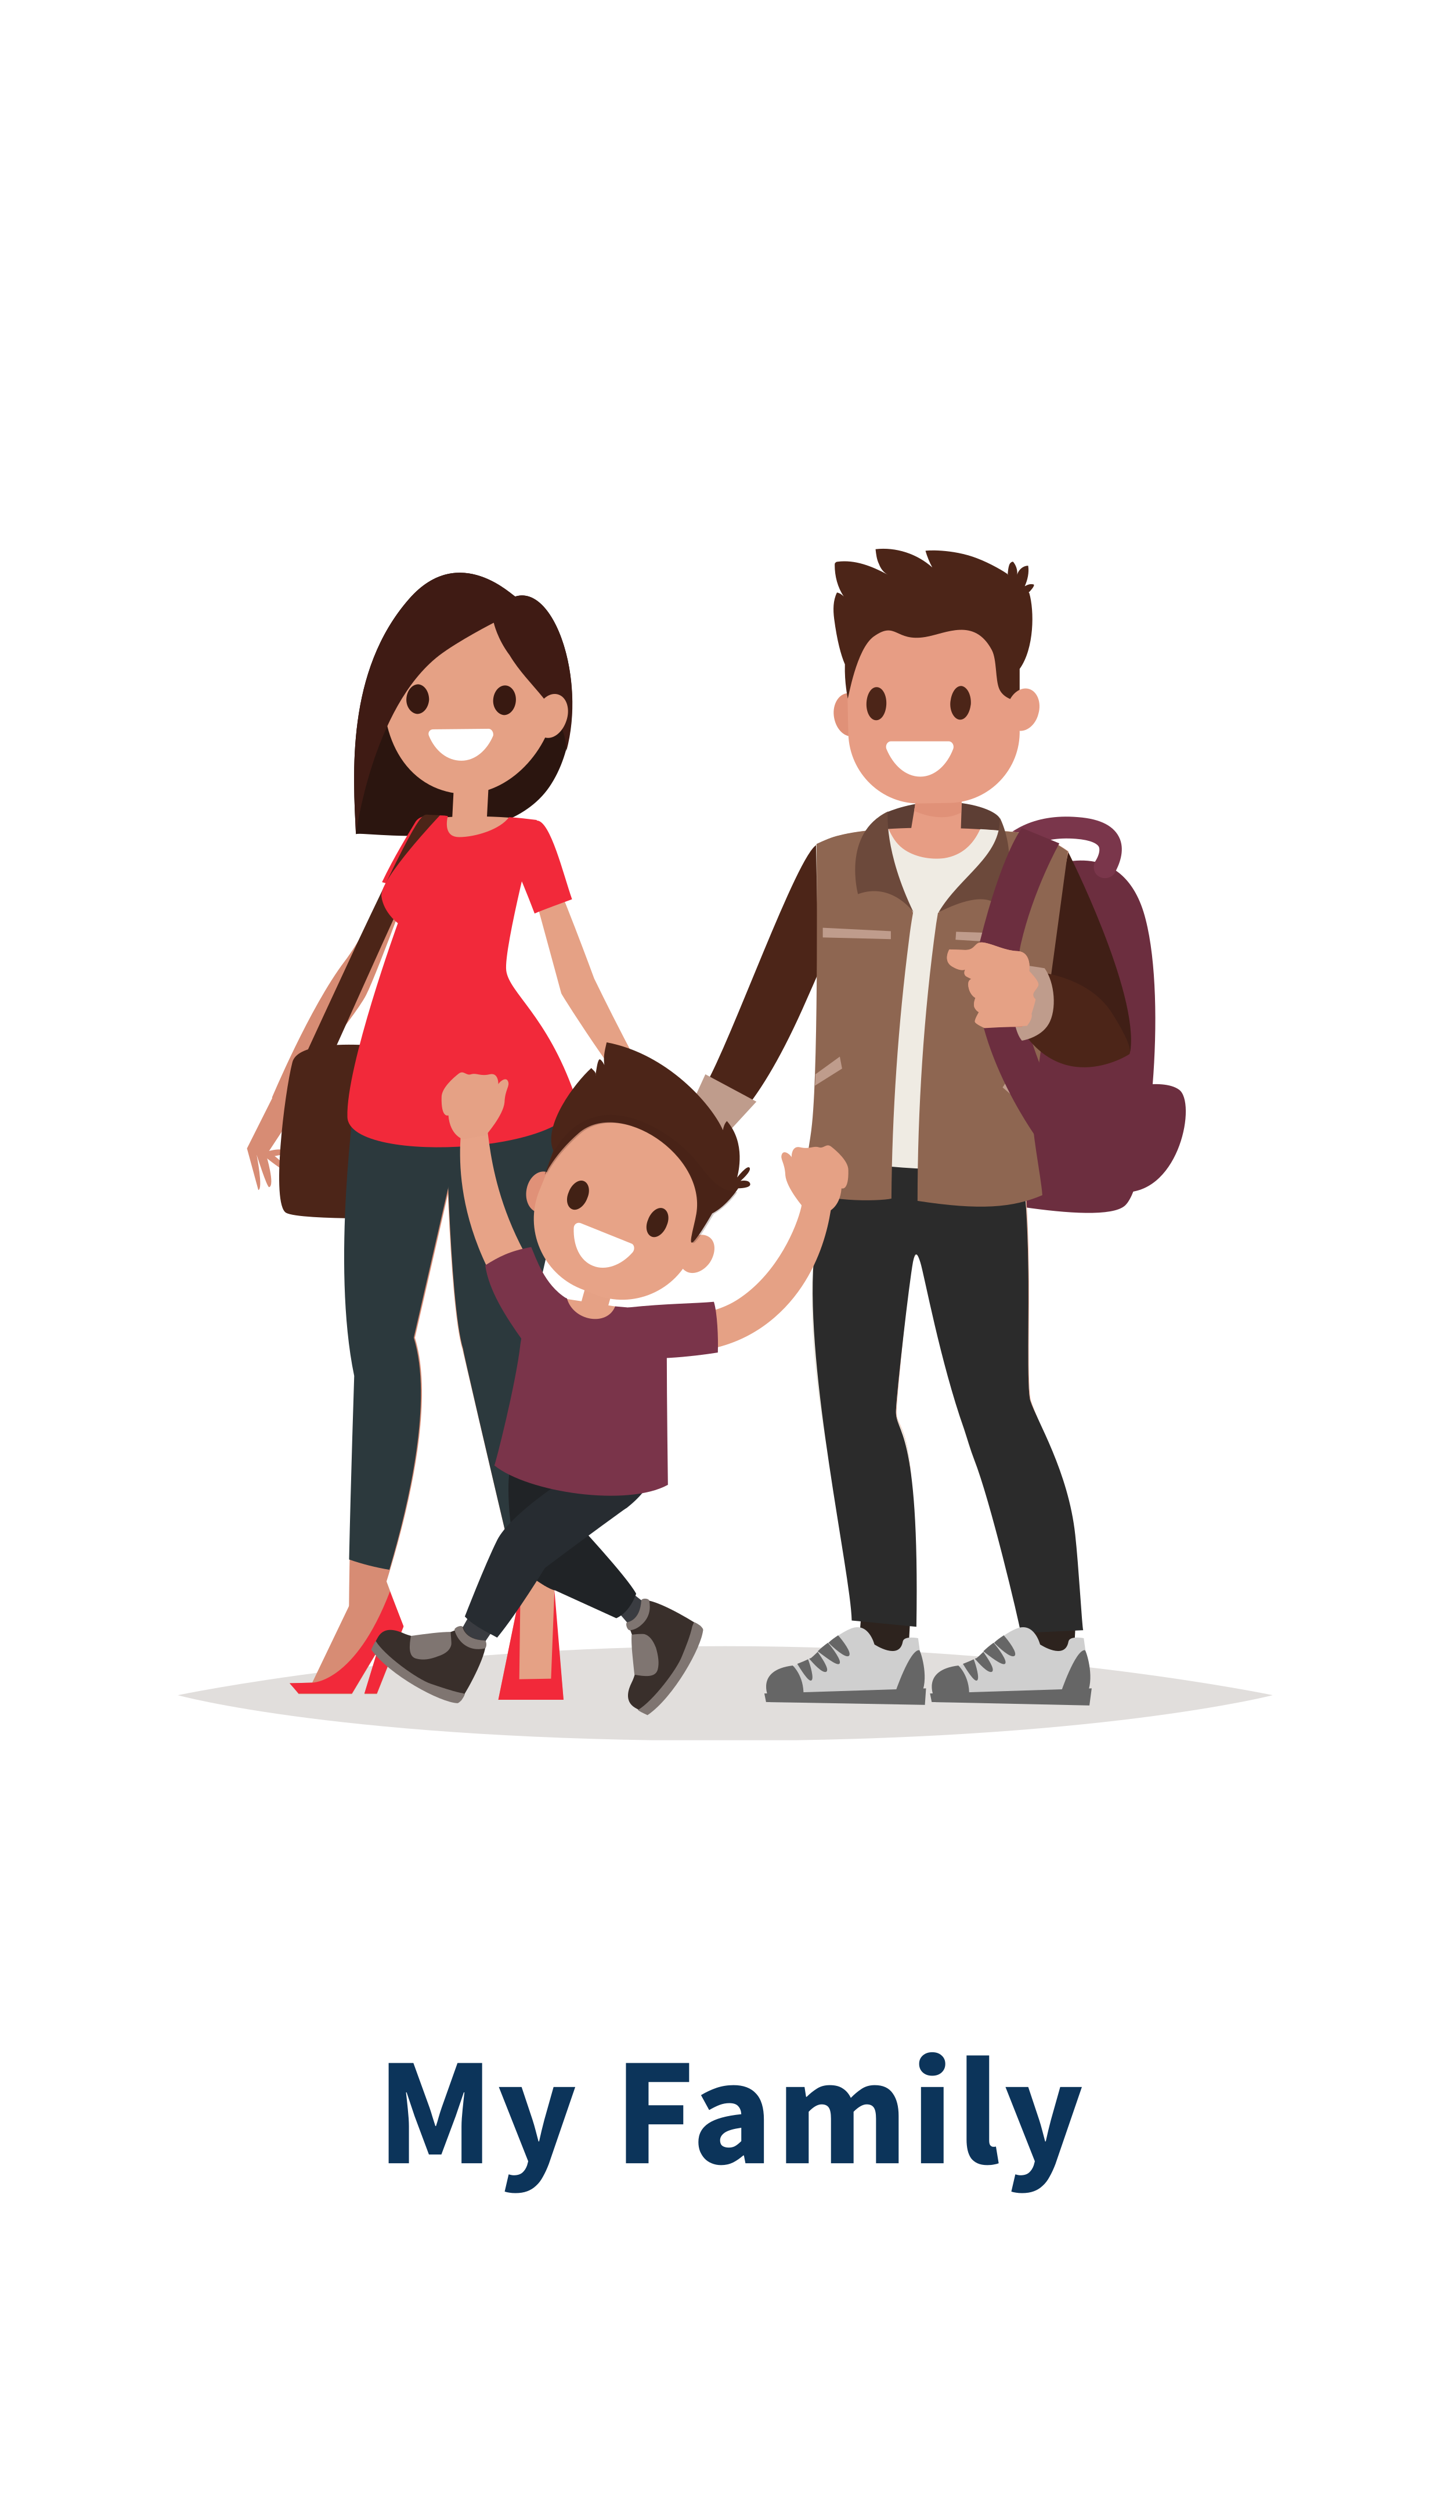 <svg width="151" height="260" viewBox="0 0 151 260" fill="none" xmlns="http://www.w3.org/2000/svg">
<g filter="url(#filter0_ii)">
<rect x="0.5" width="150" height="260" rx="4" fill="white"/>
</g>
<g clip-path="url(#clip0)">
<path opacity="0.14" d="M75.471 171.215C42.764 171.215 18.5 176.315 18.5 176.315C18.5 176.315 35.621 181.059 75.471 181.059C114.14 181.059 132.441 176.315 132.441 176.315C132.441 176.315 108.177 171.215 75.471 171.215Z" fill="#260F00"/>
<path d="M27.296 119.385C27.296 119.385 29.776 120.809 29.776 121.698C29.776 122.113 27.532 120.275 27.532 120.275L27.296 119.385Z" fill="#D78C74"/>
<path d="M27.474 119.86C27.474 119.86 29.363 119.208 29.776 119.801C29.953 120.097 27.651 120.394 27.651 120.394L27.474 119.86Z" fill="#D78C74"/>
<path d="M84.975 88.074C79.072 101.002 73.227 116.005 70.866 116.361C70.748 116.836 70.57 117.31 70.452 117.784C70.748 118.259 71.279 119.208 71.397 119.208C73.699 119.208 77.714 117.666 83.44 104.916C86.628 97.74 88.636 93.056 88.99 90.743L84.975 88.074Z" fill="#E5A185"/>
<path d="M77.005 116.005C78.835 113.93 81.02 110.49 83.499 104.975C86.687 97.8 88.695 93.115 89.049 90.802L85.034 87.837C82.968 88.786 76.12 108.237 73.345 112.981C74.408 113.87 75.884 115.056 77.005 116.005Z" fill="#4C2518"/>
<path d="M109.594 90.031C109.594 90.031 117.032 86.948 119.217 95.606C121.46 104.264 119.63 123.003 117.091 125.375C114.553 127.747 97.845 123.952 97.845 123.952L109.594 90.031Z" fill="#6C2E3F"/>
<path d="M114.198 91.039C113.785 90.683 113.726 90.09 113.962 89.616C114.316 89.082 114.493 88.489 114.375 88.133C114.257 87.778 113.549 87.362 111.955 87.244C108.117 86.947 106.169 88.489 105.343 89.497C104.989 89.912 104.457 90.031 103.985 89.794C103.336 89.497 103.099 88.608 103.631 88.015C104.811 86.651 107.35 84.575 112.191 84.99C114.552 85.168 116.028 85.939 116.56 87.303C117.032 88.549 116.501 89.912 115.969 90.861C115.556 91.395 114.73 91.514 114.198 91.039Z" fill="#7A364B"/>
<path d="M111.129 88.549C111.129 88.549 118.567 103.255 117.623 109.363L110.302 109.601C110.302 109.601 107.587 100.29 108.472 97.74C109.299 95.131 111.129 88.549 111.129 88.549Z" fill="#401F16"/>
<path d="M106.819 168.487L106.465 172.935C106.465 172.935 111.601 173.172 111.66 173.113C111.719 172.994 111.955 168.487 111.955 168.487H106.819Z" fill="#2D231E"/>
<path d="M89.58 168.487L89.226 172.935C89.226 172.935 94.362 173.172 94.421 173.113C94.48 172.994 94.716 168.487 94.716 168.487H89.58Z" fill="#2D231E"/>
<path d="M53.627 62.041C53.45 62.1 47.841 56.288 42.587 62.278C35.975 69.809 36.742 80.543 37.038 86.769C37.392 86.354 52.21 89.082 57.169 81.847C62.187 74.494 58.409 60.558 53.627 62.041Z" fill="#2B150F"/>
<path d="M92.355 84.457C92.355 84.457 95.012 83.271 98.377 83.389C101.742 83.508 103.69 84.457 104.044 85.109C104.339 85.821 103.867 89.675 103.867 89.675L91.706 91.099L92.355 84.457Z" fill="#5D3E34"/>
<path d="M94.776 164.574C95.661 147.257 93.123 148.977 93.3 146.664C93.418 144.352 94.481 133.796 94.894 131.483C95.13 130.297 95.838 130.06 96.133 131.009C96.547 132.313 97.905 141.624 100.384 148.621C100.738 149.689 101.034 150.756 101.447 151.824C102.45 154.374 104.162 160.126 105.461 164.574H111.542C111.483 162.617 111.365 160.541 111.247 159.296C110.479 152.654 107.941 147.732 107.291 145.716C106.878 144.589 107.173 136.287 107.055 131.305C106.996 127.095 106.819 122.825 106.111 118.674C105.52 115.353 111.188 88.549 111.188 88.549C110.184 87.837 109.122 87.244 107.882 86.888C105.993 86.355 93.595 85.406 87.396 86.888C86.57 87.066 86.392 87.303 85.625 87.718C85.625 87.718 85.566 114.523 85.743 117.547C85.92 120.038 85.979 122.529 85.743 125.019C85.566 127.095 84.916 129.052 84.739 131.127C83.854 142.513 86.924 153.543 88.754 164.633H94.776V164.574Z" fill="#E79D84"/>
<path d="M94.776 164.218C95.602 147.317 93.123 148.977 93.241 146.724C93.359 144.411 94.421 133.855 94.835 131.542C95.071 130.356 95.779 130.119 96.074 131.068C96.488 132.373 97.846 141.683 100.325 148.681C100.679 149.748 100.974 150.816 101.388 151.883C102.332 154.374 104.044 159.889 105.284 164.277H111.424C111.365 162.439 111.247 160.541 111.129 159.355C110.361 152.713 107.823 147.791 107.173 145.775C106.76 144.648 107.055 136.346 106.937 131.365C106.878 127.154 106.701 122.884 105.993 118.733C105.402 115.412 111.07 88.608 111.07 88.608C110.066 87.896 109.003 87.303 107.764 86.948C107.055 86.77 104.812 86.473 101.978 86.295C101.27 87.837 100.089 89.023 98.2 89.32C96.783 89.498 95.071 89.201 93.89 88.311C93.182 87.778 92.768 87.066 92.414 86.295C90.525 86.414 88.695 86.651 87.278 86.948C86.451 87.125 85.684 87.481 84.916 87.837C84.916 87.837 85.448 114.582 85.625 117.607C85.802 120.097 85.861 122.588 85.625 125.079C85.448 127.154 84.798 129.111 84.621 131.187C83.795 142.454 86.688 153.306 88.577 164.277H94.776V164.218Z" fill="#EFEBE3"/>
<path d="M89.049 167.123H94.599C95.897 147.139 93.123 149.155 93.241 146.724C93.359 144.411 94.421 133.855 94.835 131.542C95.071 130.356 95.779 130.119 96.074 131.068C96.488 132.373 97.846 141.683 100.325 148.681C100.679 149.748 100.974 150.815 101.388 151.883C102.568 154.967 104.871 162.676 106.111 167.123H111.542C111.483 164.573 111.365 161.193 111.188 159.296C110.42 152.654 107.882 147.732 107.232 145.716C106.819 144.589 107.114 136.287 106.996 131.305C106.937 127.095 106.76 122.825 106.052 118.674C105.461 115.353 111.129 88.549 111.129 88.549C110.125 87.837 109.063 87.244 107.823 86.888C107.114 86.71 104.871 86.414 102.037 86.236C101.329 87.778 100.148 88.964 98.259 89.26C96.842 89.438 95.13 89.142 93.949 88.252C93.241 87.718 92.827 87.007 92.473 86.236C91.115 86.295 89.817 86.473 88.636 86.651C88.577 86.651 88.577 86.71 88.518 86.71C87.573 87.363 86.806 88.252 85.979 89.082C85.92 89.794 85.743 90.565 85.684 91.276C85.566 92.463 85.566 93.708 85.507 94.894C85.507 95.25 85.33 95.546 85.153 95.783C85.33 103.908 85.566 115.59 85.684 117.488C85.861 119.979 85.92 122.469 85.684 124.96C85.507 127.035 84.857 128.992 84.68 131.068C83.795 142.691 86.983 153.899 88.813 165.226C88.931 165.7 88.99 166.353 89.049 167.123Z" fill="#EFEBE3"/>
<path d="M107.232 145.715C106.819 144.589 107.114 136.286 106.996 131.305C106.937 127.688 106.76 124.07 106.288 120.453C104.399 120.809 102.568 121.402 100.738 121.52C97.137 121.758 93.477 121.461 89.876 121.046C88.518 120.868 87.16 120.69 85.802 120.453C85.861 121.935 85.802 123.477 85.684 124.96C85.507 127.035 84.857 128.992 84.68 131.068C83.795 142.691 88.518 163.565 88.636 168.547L95.366 169.199C95.72 147.91 93.123 149.214 93.241 146.664C93.359 144.351 94.598 133.499 95.012 131.246C95.248 130.06 95.484 130.356 95.779 131.305C96.192 132.61 97.845 141.624 100.325 148.621C100.679 149.689 100.974 150.756 101.388 151.824C103.041 156.034 105.993 168.428 106.229 169.851L112.723 169.555C112.605 169.258 112.25 162.794 111.896 159.651C111.188 153.069 107.882 147.732 107.232 145.715Z" fill="#2B2B2B"/>
<path d="M94.421 93.649C94.303 93.471 94.244 93.352 94.126 93.174C94.067 93.056 94.008 92.937 94.008 92.759C93.241 91.514 92.414 90.387 91.233 89.26C90.584 88.608 90.879 87.778 91.47 87.363C91.352 87.007 91.293 86.651 91.233 86.295C89.817 86.414 88.459 86.592 87.337 86.888C86.51 87.066 85.743 87.422 84.975 87.778C84.975 87.778 85.212 110.134 84.503 116.895C84.326 118.793 83.854 120.453 83.736 123.418C85.035 125.079 91.529 124.96 92.768 124.663C92.827 115.887 93.477 106.458 94.599 97.74C94.717 96.732 94.835 95.961 95.012 94.953C95.012 94.894 94.599 93.945 94.421 93.649Z" fill="#8E6651"/>
<path d="M107.468 115.294C108.472 108.296 111.129 88.549 111.129 88.549C110.125 87.837 109.062 87.244 107.822 86.888C107.291 86.71 105.874 86.532 103.985 86.414C104.044 86.888 103.985 87.363 103.808 87.778C103.69 88.015 103.572 88.311 103.454 88.549C103.395 88.608 103.218 89.082 103.336 88.845C103.277 89.023 103.159 89.201 103.041 89.32C102.981 89.438 102.922 89.498 102.863 89.616C102.745 89.794 102.627 89.913 102.509 89.972C102.037 90.565 101.565 91.099 101.033 91.632C100.148 92.522 98.849 93.352 98.141 94.42C98.022 94.657 97.845 94.835 97.609 94.953C97.55 95.309 97.491 95.665 97.432 96.021C96.133 105.331 95.484 115.472 95.484 124.901C102.037 125.909 105.402 125.612 108.472 124.308C108.354 122.41 107.232 117.132 107.468 115.294Z" fill="#8E6651"/>
<path d="M95.071 94.894C95.071 94.894 92.827 91.692 89.285 92.996C89.285 92.996 87.573 86.71 92.414 84.397C92.355 84.457 92.001 88.549 95.071 94.894Z" fill="#6C493B"/>
<path d="M97.668 94.894C99.912 91.099 104.163 89.082 104.044 85.05C104.044 85.05 106.406 89.379 103.808 94.242C103.808 94.301 102.923 92.225 97.668 94.894Z" fill="#6C493B"/>
<path d="M85.625 96.495V97.503L92.709 97.681V96.851L85.625 96.495Z" fill="#BF9C8C"/>
<path d="M106.347 97.147L106.229 98.156L99.44 97.74L99.499 96.91L106.347 97.147Z" fill="#BF9C8C"/>
<path d="M84.857 111.736C84.857 112.151 84.857 112.566 84.798 112.922L87.632 111.143L87.396 109.897L84.857 111.736Z" fill="#BF9C8C"/>
<path d="M104.339 113.1C104.339 113.1 106.347 114.819 107.468 115.768C107.468 115.59 107.468 115.412 107.527 115.294C107.586 114.997 107.645 114.642 107.645 114.286L105.048 112.032L104.339 113.1Z" fill="#BF9C8C"/>
<path d="M98.377 79.416L97.845 79.357C96.783 79.238 95.779 80.068 95.661 81.136L94.716 86.829C94.598 87.896 95.779 88.904 96.901 89.023L97.432 89.082C98.495 89.201 99.853 88.074 99.971 86.947L100.148 81.551C100.266 80.543 99.439 79.535 98.377 79.416Z" fill="#E79D84"/>
<path d="M98.376 79.416L97.845 79.357C96.782 79.238 95.779 80.068 95.661 81.136L95.129 84.338C95.956 84.694 96.724 84.931 97.668 84.99C98.613 85.05 99.321 84.872 100.03 84.516L100.089 81.551C100.266 80.543 99.439 79.535 98.376 79.416Z" fill="#E09178"/>
<path d="M88.045 72.122C87.16 72.3 86.57 73.427 86.806 74.672C87.042 75.917 87.927 76.748 88.872 76.57C89.757 76.392 90.348 75.265 90.112 74.02C89.876 72.774 88.931 71.944 88.045 72.122Z" fill="#E09178"/>
<path d="M98.377 61.922L95.307 61.981C91.233 62.1 88.045 66.666 88.163 70.758L88.281 76.332C88.4 80.424 91.765 83.686 95.838 83.567L98.908 83.508C102.982 83.389 106.229 80.009 106.111 75.917L105.993 70.343C105.874 66.311 102.45 61.863 98.377 61.922Z" fill="#E79D84"/>
<path d="M107.114 61.566C107.114 61.566 107.705 60.973 107.587 60.795C107.174 60.677 106.878 60.855 106.642 60.973C106.937 60.321 107.114 59.55 106.996 58.838C106.406 58.838 105.875 59.372 105.816 59.965C105.934 59.491 105.816 58.957 105.52 58.542C105.461 58.483 105.461 58.423 105.402 58.423C105.284 58.423 105.225 58.483 105.107 58.601C104.93 58.838 104.871 59.609 104.871 59.728C104.93 59.787 104.93 59.787 104.871 59.787C104.871 59.787 104.871 59.787 104.871 59.728C104.576 59.491 103.1 58.601 101.683 58.068C99.085 57.059 96.252 57.237 96.311 57.297C96.488 57.89 96.724 58.483 97.019 59.016C95.425 57.593 93.241 56.882 91.115 57.119C91.174 57.652 91.234 58.186 91.47 58.66C91.647 59.135 91.942 59.55 92.414 59.787C90.761 58.898 88.99 58.186 87.16 58.423C87.042 58.423 86.983 58.483 86.924 58.542C86.865 58.601 86.865 58.66 86.865 58.779C86.865 59.906 87.16 61.092 87.809 62.041C87.632 61.863 87.396 61.685 87.101 61.626C86.688 62.456 86.688 63.405 86.806 64.353C87.101 66.607 87.514 68.149 87.927 69.098C87.868 71.055 88.223 72.596 88.223 72.656C88.223 72.656 88.223 72.537 88.223 72.3V72.656C88.282 72.656 89.108 67.496 90.938 66.192C93.3 64.531 93.123 66.785 96.311 66.251C98.436 65.895 101.388 64.176 103.218 67.615C103.749 68.623 103.572 70.699 103.986 71.648C104.34 72.478 105.225 72.834 106.229 73.012L106.111 71.766C106.111 71.766 106.111 70.758 106.111 69.572C107.646 67.437 107.646 63.523 107.114 61.685C106.996 61.566 107.114 61.566 107.114 61.566Z" fill="#4C2518"/>
<path d="M107.055 71.648C106.169 71.41 105.166 72.181 104.871 73.367C104.575 74.553 104.989 75.739 105.874 75.977C106.76 76.214 107.763 75.443 108.059 74.257C108.413 73.071 107.941 71.885 107.055 71.648Z" fill="#E79D84"/>
<path d="M50.616 86.117L50.852 81.551C50.911 80.424 50.143 79.475 49.14 79.475C48.136 79.416 47.31 80.306 47.251 81.373L47.014 86.058V86.117H50.616Z" fill="#E5A185"/>
<path d="M48.668 82.559C47.546 82.618 46.306 82.381 45.126 81.847C39.989 79.475 38.809 72.181 40.934 67.437C40.934 67.437 40.934 67.378 40.993 67.378C41.229 66.844 41.524 66.311 41.879 65.836C43.059 64.116 44.653 62.752 46.602 62.1C47.487 61.803 48.432 61.626 49.376 61.685C54.985 61.685 58.055 67.734 57.819 72.774C57.523 77.519 53.45 82.381 48.668 82.559Z" fill="#E5A185"/>
<path d="M53.627 62.041C53.45 62.1 47.841 56.288 42.587 62.278C35.975 69.809 36.742 80.543 37.038 86.769C37.038 86.769 38.75 73.605 45.657 68.208C47.664 66.666 51.383 64.769 51.383 64.769C51.383 64.769 51.738 66.429 53.036 68.149C54.985 71.41 58.232 73.367 58.881 77.281C58.881 77.578 58.94 77.815 58.94 78.112C61.006 70.58 57.641 60.795 53.627 62.041Z" fill="#3F1B14"/>
<path d="M58.94 74.969C58.527 76.214 57.524 76.985 56.638 76.688C55.752 76.392 55.398 75.147 55.812 73.96C56.225 72.715 57.228 71.944 58.114 72.241C58.999 72.537 59.354 73.783 58.94 74.969Z" fill="#E5A185"/>
<path d="M43.886 85.168C43.886 85.168 38.809 96.139 35.857 99.994C32.256 104.738 28.3 114.167 28.3 114.167L29.422 114.819C29.422 114.819 36.861 105.924 38.1 103.493C39.34 101.061 44.122 87.896 44.122 87.896L43.886 85.168Z" fill="#D78C74"/>
<path d="M29.068 112.744L25.703 119.445L26.884 123.774C27.415 123.655 26.706 120.097 26.706 120.097C26.706 120.097 27.769 123.477 28.005 123.477C28.655 123.299 27.71 120.156 27.71 120.156L29.658 117.191C29.658 117.191 30.071 118.733 30.839 119.682C31.311 120.216 32.02 119.801 32.02 119.801C32.02 119.801 30.957 118.081 30.78 116.835C30.603 115.887 29.894 113.515 29.894 113.515L29.068 112.744Z" fill="#D78C74"/>
<path d="M44.004 109.304C44.004 109.304 31.252 107.229 30.426 110.49C29.599 113.693 28.182 125.256 29.776 126.146C31.311 126.976 43.591 126.68 43.591 126.68L44.004 109.304Z" fill="#4C2518"/>
<path d="M41.524 96.495C44.535 96.791 47.605 97.147 50.557 97.622C50.911 96.376 51.443 95.19 51.797 93.945C52.328 92.284 52.8 90.565 53.273 88.904C53.627 87.718 54.158 86.414 54.394 85.168C50.026 84.694 45.775 84.99 44.358 85.168C43.945 87.896 42.823 90.624 41.583 93.233C41.642 94.301 41.642 95.427 41.524 96.495Z" fill="#E5A185"/>
<path d="M42.882 92.581C44.594 88.489 46.07 84.872 46.07 84.872H44.476C43.945 84.872 43.413 85.109 43.177 85.583C42.469 86.769 40.993 89.142 39.753 91.751C40.521 91.988 42.056 92.344 42.882 92.581Z" fill="#F2293A"/>
<path d="M37.038 113.752C37.038 113.752 34.499 131.542 36.919 143.106C36.919 143.106 36.211 163.565 36.329 169.851C36.329 170.563 38.395 169.851 38.395 169.851C38.395 169.851 46.306 149.274 43.177 139.133L48.196 117.31L37.038 113.752Z" fill="#D78C74"/>
<path d="M33.082 111.558H31.665C31.311 111.558 31.134 111.202 31.252 110.905C32.137 108.948 34.912 102.959 37.451 97.503C44.063 83.508 43.886 84.753 44.771 84.753L46.365 84.813C45.125 85.939 39.163 99.638 33.967 111.083C33.79 111.32 33.495 111.558 33.082 111.558Z" fill="#4C2518"/>
<path d="M46.306 114.286C46.306 114.286 46.661 135.694 48.137 140.378C48.137 140.378 51.679 155.619 55.162 170.207L57.523 167.954C57.523 167.954 59.236 149.155 54.749 138.955C54.749 138.955 60.534 118.2 58.763 112.625C56.992 107.051 46.306 114.286 46.306 114.286Z" fill="#E5A185"/>
<path d="M36.329 162.201C37.687 162.676 39.104 163.032 40.521 163.269C42.587 156.331 45.067 145.597 43.059 139.133L48.077 117.31L36.978 113.752C36.978 113.752 34.44 131.542 36.861 143.106C36.861 143.106 36.506 153.899 36.329 162.201Z" fill="#2C393D"/>
<path d="M53.686 163.981C54.276 163.921 54.867 163.803 55.457 163.684C56.225 163.506 56.992 163.328 57.819 163.091C57.996 156.805 57.819 145.893 54.808 138.896C54.808 138.896 60.593 118.14 58.822 112.566C57.051 106.992 46.365 114.226 46.365 114.226C46.365 114.226 46.72 135.634 48.196 140.319C48.136 140.319 50.734 151.527 53.686 163.981Z" fill="#2C393D"/>
<path d="M36.565 166.53L32.492 175.011L30.189 175.07L31.075 176.197H36.624L39.281 171.749L37.923 176.197H39.222L41.996 169.199L39.989 163.862L36.565 166.53Z" fill="#D78C74"/>
<path d="M40.58 165.522C36.92 175.07 32.492 175.011 32.492 175.011L30.13 175.07L31.075 176.137H36.624L39.281 171.69L37.923 176.137H39.222L41.997 169.14L40.58 165.522Z" fill="#F2293A"/>
<path d="M54.158 165.522L51.856 176.79H58.645L57.582 164.929L54.158 165.522Z" fill="#E5A185"/>
<path d="M54.158 165.522L51.856 176.79H58.645L57.7 165.404L57.346 174.596L54.04 174.655L54.158 165.522Z" fill="#F2293A"/>
<path d="M59.767 113.752C56.874 105.568 52.977 103.255 52.682 100.943C52.387 98.63 55.87 85.287 55.87 85.287C54.926 85.168 53.922 85.05 52.977 84.99C52.033 86.295 49.435 87.066 47.782 87.066C46.306 87.066 46.424 85.643 46.602 84.872C46.188 84.812 45.775 84.812 45.775 84.812C45.775 84.812 39.458 91.454 39.694 93.233C39.93 94.953 41.406 96.02 41.406 96.02C41.406 96.02 35.975 110.965 36.152 116.183C36.329 121.402 61.892 119.801 59.767 113.752Z" fill="#F2293A"/>
<path d="M95.366 177.146L96.016 173.765L95.543 170.385C95.543 170.385 94.067 170.089 93.949 170.741C93.595 172.757 90.997 171.038 90.997 171.038C90.997 171.038 90.407 168.665 88.577 169.377C86.747 170.089 84.444 172.461 84.444 172.461C84.444 172.461 81.02 173.825 80.489 174.774C80.016 175.663 80.135 177.086 80.135 177.086L95.366 177.146Z" fill="#CFCFCF"/>
<path d="M79.544 176.137L79.721 177.027L96.251 177.323L96.369 175.604L79.544 176.137Z" fill="#666666"/>
<path d="M88.341 172.223C88.695 171.927 87.691 170.622 87.219 170.089C86.865 170.326 86.511 170.563 86.216 170.86C86.688 171.334 87.987 172.52 88.341 172.223Z" fill="#666666"/>
<path d="M84.208 172.52C84.622 172.994 85.566 174.062 85.979 173.884C86.393 173.647 85.448 172.342 85.094 171.808C84.681 172.223 84.385 172.461 84.385 172.461C84.385 172.461 84.326 172.461 84.208 172.52Z" fill="#666666"/>
<path d="M84.444 174.774C84.74 174.596 84.326 173.172 84.09 172.579C83.854 172.698 83.441 172.876 82.969 173.054C83.264 173.528 84.149 175.011 84.444 174.774Z" fill="#666666"/>
<path d="M87.337 173.054C87.692 172.817 86.629 171.393 86.156 170.86C85.743 171.156 85.389 171.453 85.094 171.749C85.684 172.164 87.042 173.291 87.337 173.054Z" fill="#666666"/>
<path d="M79.957 176.493C79.957 176.493 78.599 173.706 82.496 173.231C82.496 173.231 83.676 174.299 83.617 176.315L79.957 176.493Z" fill="#666666"/>
<path d="M93.122 176.137C93.122 176.137 94.657 171.571 95.661 171.63C95.779 171.63 96.665 174.299 95.956 176.019L93.122 176.137Z" fill="#666666"/>
<path d="M112.605 177.146L113.254 173.765L112.782 170.385C112.782 170.385 111.306 170.089 111.188 170.741C110.833 172.757 108.236 171.038 108.236 171.038C108.236 171.038 107.646 168.665 105.815 169.377C103.985 170.089 101.683 172.461 101.683 172.461C101.683 172.461 98.259 173.825 97.727 174.774C97.255 175.663 97.373 177.086 97.373 177.086L112.605 177.146Z" fill="#CFCFCF"/>
<path d="M96.783 176.137L96.96 177.027L113.372 177.383L113.608 175.604L96.783 176.137Z" fill="#666666"/>
<path d="M105.579 172.223C105.933 171.927 104.93 170.622 104.457 170.089C104.103 170.326 103.749 170.563 103.454 170.86C103.926 171.334 105.166 172.52 105.579 172.223Z" fill="#666666"/>
<path d="M101.447 172.52C101.86 172.994 102.805 174.062 103.218 173.884C103.631 173.647 102.686 172.342 102.332 171.808C101.919 172.223 101.624 172.461 101.624 172.461C101.624 172.461 101.565 172.461 101.447 172.52Z" fill="#666666"/>
<path d="M101.683 174.774C101.978 174.596 101.565 173.172 101.329 172.579C101.092 172.698 100.679 172.876 100.207 173.054C100.502 173.528 101.388 175.011 101.683 174.774Z" fill="#666666"/>
<path d="M104.576 173.054C104.93 172.817 103.867 171.393 103.395 170.86C102.982 171.156 102.627 171.453 102.332 171.749C102.864 172.164 104.28 173.291 104.576 173.054Z" fill="#666666"/>
<path d="M97.196 176.493C97.196 176.493 95.838 173.706 99.734 173.231C99.734 173.231 100.915 174.299 100.856 176.315L97.196 176.493Z" fill="#666666"/>
<path d="M110.361 176.137C110.361 176.137 111.896 171.571 112.9 171.63C113.018 171.63 113.904 174.299 113.195 176.019L110.361 176.137Z" fill="#666666"/>
<path d="M106.346 86.117C106.346 86.117 104.28 88.667 101.978 97.918C99.675 107.169 107.94 118.437 107.94 118.437L109.003 112.566C109.003 112.566 104.93 103.908 106.228 98.215C107.527 92.522 110.243 87.718 110.243 87.718L106.346 86.117Z" fill="#6C2E3F"/>
<path d="M107.114 101.002C107.114 101.002 113.077 101.18 115.734 105.39C118.213 109.304 117.505 109.66 117.505 109.66C117.505 109.66 109.417 114.938 104.989 104.619C102.687 99.223 107.114 101.002 107.114 101.002Z" fill="#4C2518"/>
<path d="M106.347 108.237C106.347 108.237 108.295 107.94 109.121 106.517C110.007 105.035 109.771 102.188 108.708 100.706C108.059 100.587 106.347 100.35 106.347 100.35C106.347 100.35 102.746 99.223 105.048 104.619C105.579 105.924 105.638 107.407 106.347 108.237Z" fill="#BF9C8C"/>
<path d="M107.115 101.002C107.115 101.002 107.41 99.045 105.934 98.926C104.517 98.867 103.454 98.215 102.392 98.037C101.329 97.859 101.624 98.808 100.443 98.808C99.263 98.749 98.79 98.749 98.79 98.749C98.79 98.749 98.082 99.934 99.085 100.528C100.089 101.121 100.443 100.824 100.443 100.824C100.443 100.824 100.148 101.358 100.621 101.595C101.093 101.832 101.093 101.832 101.093 101.832C101.093 101.832 100.62 101.891 100.798 102.722C100.975 103.552 101.506 103.789 101.506 103.789C101.506 103.789 101.27 104.323 101.388 104.738C101.565 105.153 101.86 105.272 101.86 105.272C101.86 105.272 101.742 105.687 101.801 105.924C101.86 106.161 102.805 106.814 102.805 106.814H106.347C106.347 106.814 106.937 106.043 106.76 105.568C106.76 105.568 107.764 104.145 107.764 103.967C107.764 103.848 107.587 103.848 107.528 103.493C107.469 103.137 108.177 102.662 108.059 102.307C108 101.951 107.115 101.002 107.115 101.002Z" fill="#D78C74"/>
<path d="M107.115 101.002C107.115 101.002 107.41 99.045 105.934 98.926C104.517 98.867 103.454 98.215 102.392 98.037C101.329 97.859 101.624 98.808 100.443 98.808C99.263 98.749 98.79 98.749 98.79 98.749C98.79 98.749 98.082 99.934 99.085 100.528C100.089 101.121 100.443 100.824 100.443 100.824C100.443 100.824 100.148 101.358 100.621 101.595C101.093 101.832 101.093 101.832 101.093 101.832C101.093 101.832 100.62 101.891 100.798 102.722C100.975 103.552 101.506 103.789 101.506 103.789C101.506 103.789 101.27 104.323 101.388 104.738C101.565 105.153 101.86 105.272 101.86 105.272C101.86 105.272 101.388 106.043 101.447 106.28C101.506 106.517 102.451 106.932 102.451 106.932L106.878 106.695C106.878 106.695 107.528 105.924 107.351 105.45C107.351 105.45 107.764 104.145 107.764 103.967C107.764 103.848 107.587 103.848 107.528 103.493C107.469 103.137 108.177 102.662 108.059 102.307C108 101.891 107.115 101.002 107.115 101.002Z" fill="#E5A185"/>
<path d="M116.147 113.337C116.147 113.337 111.365 124.07 117.091 124.011C122.818 123.952 124.53 114.641 122.7 113.337C120.929 112.032 116.147 113.337 116.147 113.337Z" fill="#6C2E3F"/>
<path d="M68.091 116.421C68.622 115.946 69.153 116.48 69.685 116.005C67.618 113.752 61.833 101.773 61.833 101.773C61.833 101.773 58.291 92.107 56.461 88.371L53.922 87.126C54.276 88.015 58.409 103.315 58.409 103.315C58.468 103.552 66.025 115.353 68.091 116.421Z" fill="#E5A185"/>
<path d="M59.53 93.53C58.645 91.039 57.287 85.346 55.87 85.346L52.328 87.126C52.564 87.719 54.04 90.802 55.634 95.013C56.578 94.597 58.586 93.886 59.53 93.53Z" fill="#F2293A"/>
<path d="M73.404 111.736L71.751 115.353L75.058 118.555L78.718 114.582L73.404 111.736Z" fill="#BF9C8C"/>
<path d="M72.046 116.005C72.046 116.005 69.803 114.819 69.271 114.938C68.681 115.116 66.556 116.124 66.556 116.183C66.556 116.242 65.316 121.224 65.67 121.224C66.024 121.283 66.674 119.267 66.674 119.267C66.674 119.267 67.205 121.342 67.618 121.224C68.031 121.105 67.913 120.394 67.913 120.394C67.913 120.394 68.858 120.868 69.035 120.749C69.212 120.631 68.799 119.919 68.799 119.919C68.799 119.919 71.101 120.275 71.279 120.156C71.515 120.038 73.699 118.437 73.699 118.437L72.046 116.005Z" fill="#E5A185"/>
<path d="M72.106 118.14C72.283 118.377 72.519 119.801 72.46 120.216C72.401 120.631 71.928 120.216 71.928 120.216C71.928 120.216 71.751 120.749 71.574 120.809C71.397 120.868 71.043 120.512 71.043 120.512C71.043 120.512 70.275 121.461 70.157 121.165C70.039 120.927 69.803 120.631 69.803 120.631C69.803 120.631 69.331 121.165 69.213 121.165C69.036 121.165 68.504 119.623 68.504 119.623L72.106 118.14Z" fill="#E5A185"/>
<path d="M50.852 75.799L45.067 75.858C44.712 75.858 44.476 76.214 44.653 76.57C45.303 78.112 46.543 79.12 48.019 79.12C49.435 79.12 50.675 78.052 51.325 76.51C51.384 76.155 51.148 75.799 50.852 75.799Z" fill="white"/>
<path d="M43.532 71.173C42.882 71.173 42.351 71.825 42.292 72.656C42.233 73.486 42.764 74.198 43.413 74.257C44.063 74.257 44.594 73.605 44.653 72.774C44.653 71.944 44.181 71.232 43.532 71.173Z" fill="#381911"/>
<path d="M52.564 71.292C51.914 71.292 51.383 71.944 51.324 72.774C51.265 73.605 51.796 74.316 52.446 74.375C53.095 74.375 53.627 73.723 53.686 72.893C53.745 72.003 53.213 71.292 52.564 71.292Z" fill="#381911"/>
<path d="M98.731 77.103H92.709C92.355 77.103 92.119 77.518 92.237 77.874C92.945 79.594 94.244 80.78 95.779 80.78C97.255 80.78 98.554 79.594 99.203 77.874C99.322 77.518 99.085 77.103 98.731 77.103Z" fill="white"/>
<path d="M91.292 71.47C90.702 71.41 90.23 72.122 90.171 73.071C90.112 74.02 90.525 74.85 91.115 74.909C91.706 74.969 92.178 74.257 92.237 73.308C92.296 72.359 91.883 71.529 91.292 71.47Z" fill="#4C2518"/>
<path d="M100.089 71.351C99.498 71.292 99.026 72.003 98.908 72.952C98.79 73.901 99.262 74.791 99.853 74.85C100.443 74.909 100.915 74.198 101.033 73.249C101.092 72.3 100.679 71.47 100.089 71.351Z" fill="#4C2518"/>
<path d="M65.789 165.7L67.383 166.946L65.848 169.436L63.958 167.242L65.789 165.7Z" fill="#3A3C41"/>
<path d="M49.081 167.598L47.782 169.911L49.967 171.512L51.738 168.903L49.081 167.598Z" fill="#3A3C41"/>
<path d="M66.733 166.471C66.615 168.606 65.257 168.725 65.257 168.725C65.612 169.673 67.029 172.401 65.73 175.011C65.435 175.604 64.903 176.908 66.084 177.62L66.615 177.916C66.792 178.035 66.969 178.094 67.088 178.094C68.327 176.73 69.508 175.307 70.807 174.003C71.102 173.054 71.456 172.579 71.692 172.342C71.811 172.223 71.929 172.046 72.047 171.927L73.109 169.733C73.227 169.555 73.109 169.318 72.873 169.14C71.633 168.31 67.796 166.056 66.733 166.471Z" fill="#392F2B"/>
<path d="M66.91 168.843C67.56 168.191 67.737 167.361 67.56 166.471C67.501 166.234 66.792 166.175 66.733 166.471C66.615 168.606 65.257 168.725 65.257 168.725C65.021 168.903 65.316 169.674 65.611 169.555C66.084 169.496 66.497 169.258 66.91 168.843Z" fill="#7F7571"/>
<path d="M67.087 169.97C66.851 169.911 66.025 169.97 65.73 170.029C65.671 171.097 65.848 172.461 66.025 174.181C67.028 174.358 68.209 174.536 68.445 173.647C68.622 172.995 68.504 172.224 68.268 171.393C68.091 170.978 67.796 170.207 67.087 169.97Z" fill="#7F7571"/>
<path d="M67.383 178.391C70.098 176.553 73.05 171.275 73.168 169.496C73.168 169.377 72.932 169.14 72.873 169.081C72.696 168.962 72.46 168.784 72.224 168.725C72.165 168.843 72.106 169.021 72.047 169.14C71.81 170.207 71.397 171.216 70.984 172.224C70.453 173.647 67.914 176.968 66.379 177.857L66.556 177.976C66.851 178.154 67.147 178.272 67.383 178.391Z" fill="#7F7571"/>
<path d="M59.826 158.169C59.826 158.169 65.257 163.981 66.202 165.76C66.202 165.76 65.611 167.657 64.135 168.31L56.579 164.87L59.826 158.169Z" fill="#202326"/>
<path d="M54.395 148.74C54.572 149.867 54.985 150.934 55.398 152.002C55.398 152.061 55.457 152.061 55.457 152.12C55.516 152.239 55.575 152.357 55.575 152.476C55.871 153.306 56.166 154.077 56.343 154.967C59.59 156.331 63.959 157.754 65.257 156.805C68.445 154.314 68.327 151.942 68.327 151.942L54.395 148.74Z" fill="#272C31"/>
<path d="M53.745 148.681C53.745 148.681 53.155 152.12 52.978 153.425C52.742 155.322 53.037 162.379 55.162 163.921C57.288 165.463 57.76 165.404 57.76 165.404C57.76 165.404 61.066 156.509 58.586 155.026C56.343 153.662 53.745 148.681 53.745 148.681Z" fill="#202326"/>
<path d="M50.498 170.622C48.373 170.563 48.196 169.199 48.196 169.199C47.31 169.555 44.594 171.038 41.938 169.852C41.347 169.614 40.048 169.081 39.34 170.267L39.045 170.8C38.927 170.978 38.868 171.156 38.868 171.275C40.225 172.52 41.701 173.647 43.059 174.892C44.004 175.189 44.535 175.545 44.712 175.722C44.83 175.841 45.008 175.96 45.185 176.019L47.369 177.027C47.546 177.086 47.782 177.027 47.959 176.79C48.786 175.604 50.911 171.631 50.498 170.622Z" fill="#392F2B"/>
<path d="M48.077 170.86C48.786 171.512 49.612 171.63 50.439 171.453C50.675 171.393 50.675 170.682 50.439 170.622C48.313 170.563 48.136 169.199 48.136 169.199C47.959 168.962 47.192 169.318 47.31 169.555C47.428 170.029 47.664 170.444 48.077 170.86Z" fill="#7F7571"/>
<path d="M46.956 171.097C47.015 170.859 46.897 170.029 46.897 169.733C45.834 169.733 44.476 169.911 42.764 170.148C42.587 171.156 42.469 172.342 43.355 172.52C44.063 172.698 44.772 172.579 45.539 172.283C46.07 172.105 46.779 171.808 46.956 171.097Z" fill="#7F7571"/>
<path d="M38.632 171.571C40.521 174.24 45.834 177.086 47.605 177.146C47.723 177.146 47.959 176.908 48.019 176.849C48.137 176.671 48.314 176.434 48.373 176.197C48.255 176.137 48.078 176.078 47.959 176.078C46.897 175.841 45.893 175.485 44.831 175.129C43.414 174.655 39.989 172.164 39.104 170.682L38.986 170.86C38.868 171.037 38.75 171.334 38.632 171.571Z" fill="#7F7571"/>
<path d="M65.316 156.746C65.316 156.746 61.184 159.711 56.697 163.091C56.697 163.091 53.922 167.657 51.738 170.326C51.029 169.911 49.376 169.199 48.373 168.132C48.373 168.132 50.439 162.794 51.738 160.185C53.037 157.576 59.176 153.306 61.361 152.595C63.486 151.883 65.316 156.746 65.316 156.746Z" fill="#272C31"/>
<path d="M54.631 138.125L58.173 135.694C50.203 125.731 51.088 116.598 50.439 116.48L48.019 116.065C48.432 116.717 45.48 126.205 54.631 138.125Z" fill="#E7A387"/>
<path d="M55.28 129.704C55.812 130.89 56.638 133.618 58.941 135.041L54.395 139.43C52.565 136.88 50.852 134.152 50.498 131.602C51.915 130.712 53.037 130.119 55.28 129.704Z" fill="#7A344A"/>
<path d="M60.18 144.885C60.121 145.301 60.298 145.656 60.534 145.656C60.77 145.656 61.007 145.36 61.066 144.945C61.125 144.53 60.947 144.174 60.711 144.174C60.416 144.174 60.239 144.47 60.18 144.885Z" fill="#582C1A"/>
<path d="M61.774 143.344C61.656 144.53 62.365 145.597 63.427 145.716C64.49 145.834 65.494 145.004 65.612 143.818C65.73 142.632 65.021 141.564 63.959 141.446C62.896 141.327 61.892 142.157 61.774 143.344Z" fill="#E5A928"/>
<path d="M61.951 143.344C61.833 144.411 62.483 145.36 63.427 145.478C64.372 145.597 65.257 144.826 65.375 143.759C65.493 142.691 64.844 141.742 63.899 141.624C62.955 141.505 62.069 142.276 61.951 143.344Z" fill="#EEC140"/>
<path opacity="0.22" d="M64.254 144.589C63.899 144.411 63.84 143.284 63.604 142.869C63.368 142.454 63.132 142.157 62.778 141.92C63.073 141.683 63.486 141.564 63.899 141.624C64.844 141.742 65.552 142.691 65.375 143.759C65.375 144.411 64.844 144.945 64.254 144.589Z" fill="white"/>
<path d="M64.726 135.99L58.173 134.982C56.224 134.923 55.457 137.236 55.457 139.193C55.457 139.193 55.811 139.608 55.811 140.082C58.527 139.904 66.143 139.548 67.796 139.37C67.973 139.311 68.209 139.311 68.386 139.252C68.386 137.473 66.556 136.05 64.726 135.99Z" fill="#E5A185"/>
<path d="M63.073 131.898L62.778 131.839C62.128 131.661 61.42 132.017 61.242 132.729L60.416 135.694C60.239 136.346 60.593 137.058 61.301 137.236L61.597 137.295C62.246 137.473 62.955 137.117 63.132 136.405L63.958 133.44C64.135 132.788 63.781 132.076 63.073 131.898Z" fill="#E5A185"/>
<path d="M54.158 139.786C54.218 139.43 54.276 139.074 54.336 138.659C54.572 137.888 54.513 136.88 55.87 135.575C56.992 134.508 58.999 135.041 58.999 135.041C59.649 137.413 63.191 138.006 64.018 135.872C65.198 135.99 66.379 135.99 67.56 136.524C69.213 137.295 69.39 140.912 69.39 140.853C69.39 145.478 69.508 154.433 69.508 154.433C65.316 156.746 54.985 155.263 51.443 152.417C51.502 152.476 53.686 143.996 54.158 139.786Z" fill="#7A344A"/>
<path d="M54.808 123.655C54.572 124.841 55.103 125.909 55.929 126.087C56.756 126.265 57.7 125.434 57.937 124.308C58.173 123.122 57.641 122.054 56.815 121.876C55.929 121.698 55.044 122.469 54.808 123.655Z" fill="#E09178"/>
<path d="M60.416 134.033L61.892 134.626C65.848 136.227 70.394 134.27 71.987 130.297L73.05 127.688C74.644 123.715 72.696 119.148 68.74 117.547L67.264 116.954C64.962 116.005 62.423 116.302 60.416 117.488C58.999 118.318 57.819 119.623 57.169 121.283L56.107 123.893C54.513 127.866 56.461 132.432 60.416 134.033Z" fill="#E7A387"/>
<path d="M65.73 129.348C66.025 129.467 66.084 129.941 65.848 130.238C64.667 131.602 63.014 132.195 61.715 131.661C60.357 131.127 59.649 129.585 59.708 127.747C59.708 127.332 60.062 127.095 60.416 127.213L65.73 129.348Z" fill="white"/>
<path d="M71.22 129.526C70.57 130.534 70.57 131.72 71.338 132.195C72.046 132.669 73.168 132.313 73.877 131.305C74.526 130.297 74.526 129.111 73.758 128.637C72.991 128.162 71.869 128.518 71.22 129.526Z" fill="#E7A387"/>
<path d="M68.976 125.672C69.507 125.85 69.744 126.62 69.389 127.451C69.094 128.281 68.386 128.815 67.855 128.637C67.323 128.459 67.087 127.688 67.441 126.858C67.736 126.027 68.445 125.494 68.976 125.672Z" fill="#422115"/>
<path d="M60.711 122.825C61.242 123.003 61.479 123.774 61.124 124.604C60.829 125.435 60.121 125.968 59.59 125.79C59.058 125.612 58.822 124.841 59.176 124.011C59.471 123.181 60.18 122.647 60.711 122.825Z" fill="#422115"/>
<path d="M57.582 119.682C56.461 117.073 59.826 112.625 61.538 111.083C61.715 111.321 62.069 111.498 61.951 111.795C62.069 111.439 62.128 110.431 62.364 110.194C62.483 110.075 62.837 110.609 62.896 110.787C62.778 109.957 62.896 109.423 63.132 108.415C69.449 109.601 74.054 114.879 75.234 117.547C75.293 117.191 75.412 116.836 75.648 116.598C77.655 118.911 76.828 121.995 76.71 122.469C76.71 122.469 77.773 121.105 78.009 121.461C78.245 121.817 77.065 122.825 77.065 122.825C77.065 122.825 77.95 122.647 78.068 123.122C78.186 123.596 76.828 123.596 76.828 123.596C76.828 123.596 75.648 125.434 74.113 126.205C74.113 126.205 73.168 127.866 72.578 128.637C71.279 130.475 72.224 127.688 72.46 126.265C73.522 120.097 64.431 114.226 60.239 117.844C57.642 120.097 56.756 122.173 56.697 122.173L57.582 119.682Z" fill="#4C2518"/>
<path opacity="0.24" d="M76.179 123.893C74.29 123.655 73.168 121.461 72.046 120.275C70.098 118.2 67.205 116.361 64.372 116.005C62.896 115.828 61.479 116.124 60.18 116.954C58.94 117.785 58.291 118.674 57.582 119.86L56.874 122.232C56.874 122.173 57.819 120.157 60.416 117.903C64.608 114.286 73.699 120.157 72.637 126.324C72.401 127.688 71.397 130.534 72.755 128.696C73.345 127.866 74.29 126.265 74.29 126.265C75.353 125.672 76.297 124.604 76.71 124.011C76.474 123.952 76.297 123.952 76.179 123.893Z" fill="#422115"/>
<path opacity="0.47" d="M62.01 111.736C62.01 111.795 62.01 111.795 62.01 111.854C61.951 111.795 62.01 111.736 62.01 111.736Z" fill="white"/>
<path opacity="0.1" d="M74.231 124.545C74.172 124.604 74.113 124.664 74.113 124.782C74.172 124.664 74.231 124.604 74.231 124.545Z" fill="#3D2405"/>
<path opacity="0.1" d="M62.01 111.736C62.01 111.795 62.01 111.795 62.01 111.854C61.951 111.795 62.01 111.736 62.01 111.736Z" fill="#3D2405"/>
<path d="M85.684 124.96L85.507 124.011L84.149 124.13C83.382 124.189 83.559 124.782 83.382 125.553C82.909 127.629 80.961 132.254 77.124 134.923C74.29 136.939 70.452 137.117 66.143 136.524C66.32 137.769 66.438 139.015 66.615 140.26C66.615 140.319 66.615 140.379 66.674 140.438C71.633 141.09 75.884 140.438 79.426 137.947C86.215 133.144 86.57 124.782 86.629 124.426L85.684 124.96Z" fill="#E5A185"/>
<path d="M74.29 135.397C74.644 136.524 74.762 139.133 74.703 140.675C72.105 141.09 67.323 141.624 64.253 141.031L65.375 135.99C69.272 135.575 72.4 135.575 74.29 135.397Z" fill="#7A344A"/>
<path d="M50.557 118.081C50.557 118.081 52.387 116.006 52.505 114.642C52.564 113.278 53.096 112.981 52.86 112.447C52.623 111.914 51.856 112.625 51.856 112.803C51.856 112.981 51.974 111.499 50.97 111.736C49.967 111.973 49.613 111.558 49.022 111.736C48.491 111.914 48.255 111.261 47.723 111.676C47.192 112.092 45.952 113.159 45.952 114.108C45.893 116.361 46.661 116.006 46.661 116.006C46.838 118.14 48.196 118.496 48.196 118.496L50.557 118.081Z" fill="#E5A185"/>
<path d="M83.677 125.672C83.677 125.672 81.847 123.596 81.728 122.232C81.669 120.868 81.138 120.572 81.374 120.038C81.61 119.504 82.378 120.216 82.378 120.394C82.378 120.572 82.26 119.089 83.263 119.326C84.267 119.564 84.621 119.148 85.212 119.326C85.743 119.504 85.979 118.852 86.51 119.267C87.042 119.682 88.281 120.75 88.281 121.698C88.341 123.952 87.573 123.596 87.573 123.596C87.396 125.731 86.038 126.087 86.038 126.087L83.677 125.672Z" fill="#E5A185"/>
</g>
<path d="M40.444 225V214.568H43.02L44.7 219.208C44.807 219.517 44.908 219.837 45.004 220.168C45.1 220.488 45.202 220.808 45.308 221.128H45.372C45.479 220.808 45.575 220.488 45.66 220.168C45.756 219.837 45.858 219.517 45.964 219.208L47.612 214.568H50.172V225H48.028V221.176C48.028 220.92 48.039 220.637 48.06 220.328C48.081 220.019 48.108 219.709 48.14 219.4C48.172 219.08 48.204 218.771 48.236 218.472C48.268 218.163 48.3 217.88 48.332 217.624H48.268L47.42 220.104L45.932 224.088H44.636L43.148 220.104L42.316 217.624H42.252C42.284 217.88 42.316 218.163 42.348 218.472C42.38 218.771 42.412 219.08 42.444 219.4C42.476 219.709 42.503 220.019 42.524 220.328C42.545 220.637 42.556 220.92 42.556 221.176V225H40.444ZM53.64 228.104C53.394 228.104 53.186 228.088 53.016 228.056C52.845 228.035 52.68 227.997 52.52 227.944L52.936 226.152C53.01 226.173 53.096 226.195 53.192 226.216C53.288 226.237 53.378 226.248 53.464 226.248C53.858 226.248 54.162 226.152 54.376 225.96C54.589 225.768 54.749 225.517 54.856 225.208L54.968 224.792L51.912 217.064H54.28L55.416 220.472C55.533 220.835 55.64 221.203 55.736 221.576C55.832 221.949 55.933 222.333 56.04 222.728H56.104C56.189 222.355 56.274 221.981 56.36 221.608C56.456 221.224 56.552 220.845 56.648 220.472L57.608 217.064H59.864L57.112 225.08C56.92 225.581 56.717 226.019 56.504 226.392C56.301 226.776 56.061 227.091 55.784 227.336C55.517 227.592 55.208 227.784 54.856 227.912C54.514 228.04 54.109 228.104 53.64 228.104ZM65.139 225V214.568H71.715V216.552H67.491V218.968H71.107V220.952H67.491V225H65.139ZM75.048 225.192C74.685 225.192 74.355 225.128 74.056 225C73.768 224.883 73.522 224.717 73.32 224.504C73.117 224.28 72.957 224.024 72.84 223.736C72.733 223.448 72.68 223.133 72.68 222.792C72.68 221.96 73.032 221.309 73.736 220.84C74.44 220.371 75.576 220.056 77.144 219.896C77.123 219.544 77.016 219.267 76.824 219.064C76.642 218.851 76.333 218.744 75.896 218.744C75.555 218.744 75.213 218.808 74.872 218.936C74.541 219.064 74.184 219.24 73.8 219.464L72.952 217.912C73.464 217.603 73.997 217.352 74.552 217.16C75.117 216.968 75.715 216.872 76.344 216.872C77.368 216.872 78.147 217.165 78.68 217.752C79.224 218.328 79.496 219.229 79.496 220.456V225H77.576L77.416 224.184H77.352C77.01 224.483 76.653 224.728 76.28 224.92C75.906 225.101 75.496 225.192 75.048 225.192ZM75.848 223.368C76.115 223.368 76.344 223.309 76.536 223.192C76.728 223.075 76.93 222.909 77.144 222.696V221.304C76.312 221.421 75.736 221.592 75.416 221.816C75.096 222.04 74.936 222.307 74.936 222.616C74.936 222.872 75.016 223.064 75.176 223.192C75.347 223.309 75.57 223.368 75.848 223.368ZM81.805 225V217.064H83.725L83.885 218.088H83.949C84.28 217.757 84.632 217.475 85.005 217.24C85.379 216.995 85.827 216.872 86.349 216.872C86.915 216.872 87.368 216.989 87.709 217.224C88.061 217.448 88.339 217.773 88.541 218.2C88.893 217.837 89.261 217.528 89.645 217.272C90.04 217.005 90.504 216.872 91.037 216.872C91.891 216.872 92.515 217.16 92.909 217.736C93.315 218.301 93.517 219.08 93.517 220.072V225H91.165V220.376C91.165 219.8 91.085 219.405 90.925 219.192C90.776 218.979 90.531 218.872 90.189 218.872C89.795 218.872 89.341 219.128 88.829 219.64V225H86.477V220.376C86.477 219.8 86.397 219.405 86.237 219.192C86.088 218.979 85.843 218.872 85.501 218.872C85.096 218.872 84.648 219.128 84.157 219.64V225H81.805ZM95.844 225V217.064H98.196V225H95.844ZM97.012 215.896C96.617 215.896 96.292 215.784 96.036 215.56C95.78 215.325 95.652 215.027 95.652 214.664C95.652 214.301 95.78 214.008 96.036 213.784C96.292 213.56 96.617 213.448 97.012 213.448C97.417 213.448 97.743 213.56 97.988 213.784C98.244 214.008 98.372 214.301 98.372 214.664C98.372 215.027 98.244 215.325 97.988 215.56C97.743 215.784 97.417 215.896 97.012 215.896ZM102.746 225.192C102.341 225.192 101.999 225.128 101.722 225C101.445 224.872 101.221 224.696 101.05 224.472C100.89 224.237 100.773 223.96 100.698 223.64C100.623 223.309 100.586 222.941 100.586 222.536V213.784H102.938V222.632C102.938 222.877 102.981 223.048 103.066 223.144C103.162 223.24 103.258 223.288 103.354 223.288C103.407 223.288 103.45 223.288 103.482 223.288C103.525 223.288 103.578 223.277 103.642 223.256L103.93 225C103.802 225.053 103.637 225.096 103.434 225.128C103.242 225.171 103.013 225.192 102.746 225.192ZM106.364 228.104C106.119 228.104 105.911 228.088 105.74 228.056C105.569 228.035 105.404 227.997 105.244 227.944L105.66 226.152C105.735 226.173 105.82 226.195 105.916 226.216C106.012 226.237 106.103 226.248 106.188 226.248C106.583 226.248 106.887 226.152 107.1 225.96C107.313 225.768 107.473 225.517 107.58 225.208L107.692 224.792L104.636 217.064H107.004L108.14 220.472C108.257 220.835 108.364 221.203 108.46 221.576C108.556 221.949 108.657 222.333 108.764 222.728H108.828C108.913 222.355 108.999 221.981 109.084 221.608C109.18 221.224 109.276 220.845 109.372 220.472L110.332 217.064H112.588L109.836 225.08C109.644 225.581 109.441 226.019 109.228 226.392C109.025 226.776 108.785 227.091 108.508 227.336C108.241 227.592 107.932 227.784 107.58 227.912C107.239 228.04 106.833 228.104 106.364 228.104Z" fill="#0C345A"/>
<defs>
<filter id="filter0_ii" x="-2.5" y="-3" width="156" height="266" filterUnits="userSpaceOnUse" color-interpolation-filters="sRGB">
<feFlood flood-opacity="0" result="BackgroundImageFix"/>
<feBlend mode="normal" in="SourceGraphic" in2="BackgroundImageFix" result="shape"/>
<feColorMatrix in="SourceAlpha" type="matrix" values="0 0 0 0 0 0 0 0 0 0 0 0 0 0 0 0 0 0 127 0" result="hardAlpha"/>
<feMorphology radius="2" operator="erode" in="SourceAlpha" result="effect1_innerShadow"/>
<feOffset dx="-3" dy="-3"/>
<feGaussianBlur stdDeviation="1.5"/>
<feComposite in2="hardAlpha" operator="arithmetic" k2="-1" k3="1"/>
<feColorMatrix type="matrix" values="0 0 0 0 0 0 0 0 0 0 0 0 0 0 0 0 0 0 0.2 0"/>
<feBlend mode="normal" in2="shape" result="effect1_innerShadow"/>
<feColorMatrix in="SourceAlpha" type="matrix" values="0 0 0 0 0 0 0 0 0 0 0 0 0 0 0 0 0 0 127 0" result="hardAlpha"/>
<feMorphology radius="2" operator="erode" in="SourceAlpha" result="effect2_innerShadow"/>
<feOffset dx="3" dy="3"/>
<feGaussianBlur stdDeviation="2"/>
<feComposite in2="hardAlpha" operator="arithmetic" k2="-1" k3="1"/>
<feColorMatrix type="matrix" values="0 0 0 0 1 0 0 0 0 1 0 0 0 0 1 0 0 0 0.34 0"/>
<feBlend mode="normal" in2="effect1_innerShadow" result="effect2_innerShadow"/>
</filter>
<clipPath id="clip0">
<rect width="114" height="124" fill="white" transform="translate(18.5 57)"/>
</clipPath>
</defs>
</svg>
